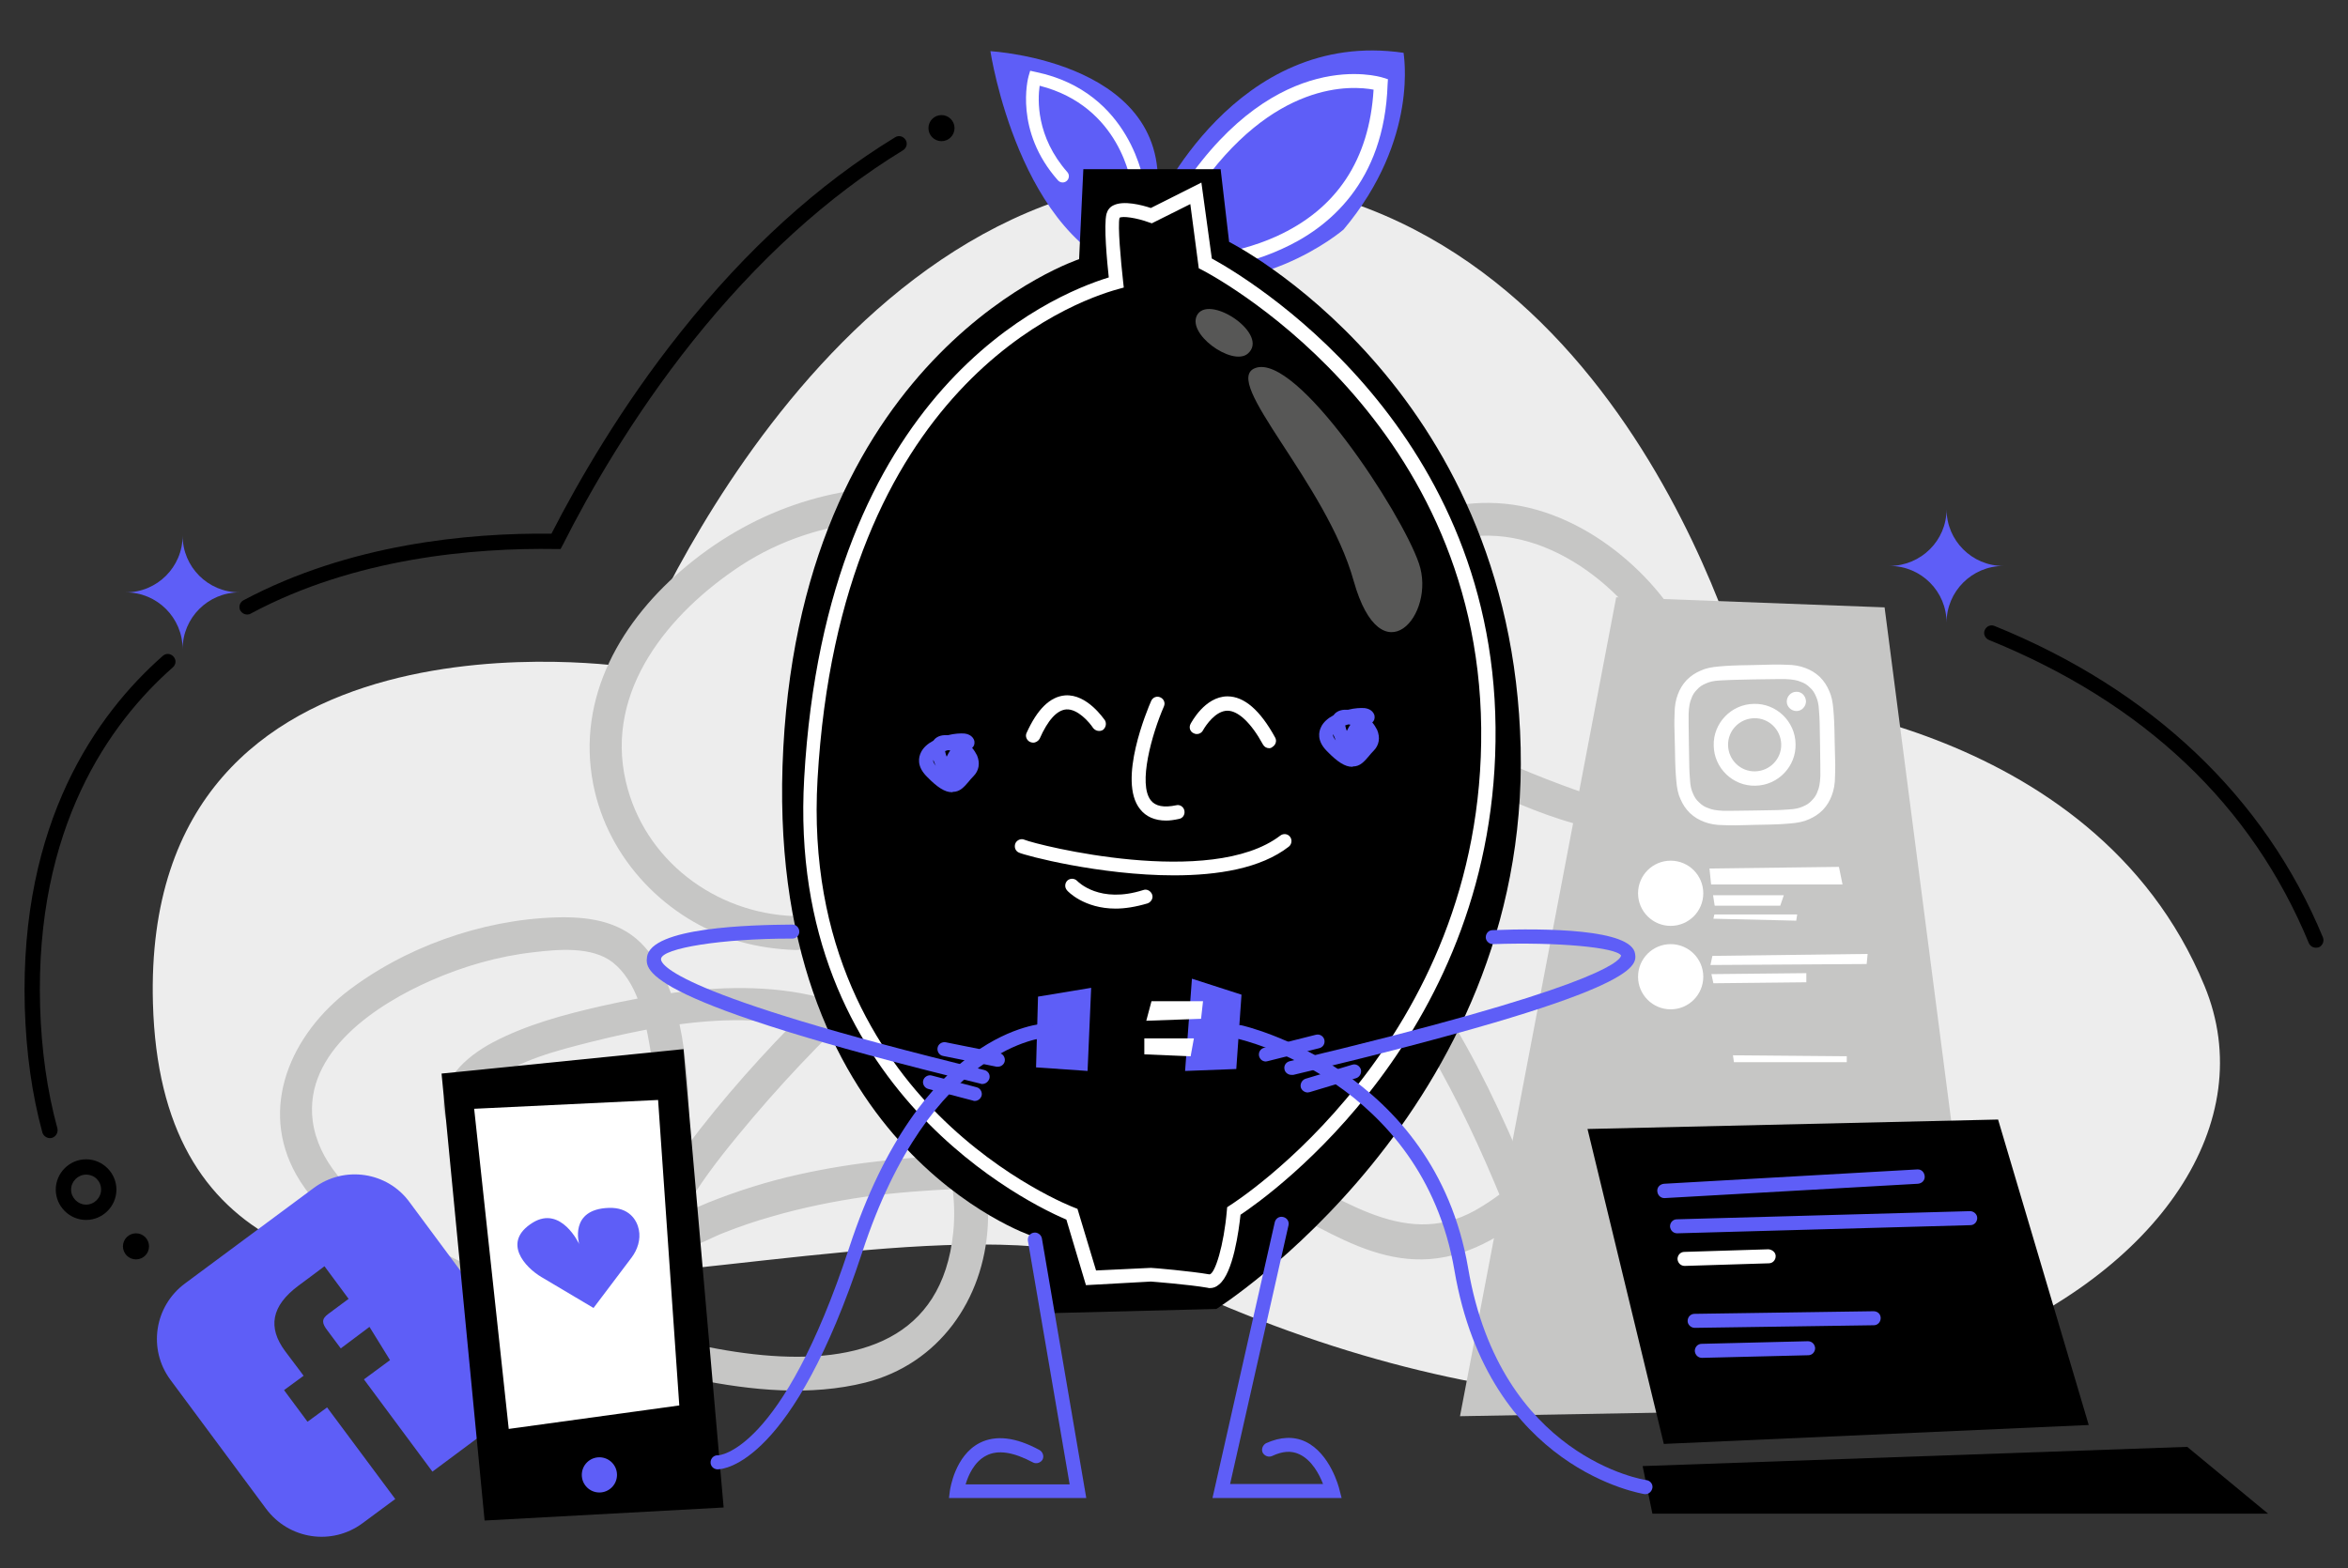 <?xml version="1.0" encoding="utf-8"?>
<!-- Generator: Adobe Illustrator 27.1.1, SVG Export Plug-In . SVG Version: 6.00 Build 0)  -->
<svg version="1.1" id="Calque_1" xmlns="http://www.w3.org/2000/svg" xmlns:xlink="http://www.w3.org/1999/xlink" x="0px" y="0px"
	 viewBox="0 0 720 481" style="enable-background:new 0 0 720 481;" xml:space="preserve">
<rect x="0" y="0" width="720" height="481" fill="#333333" stroke="none"/>
<style type="text/css">
	.st0{fill:#EDEDED;}
	.st1{fill:#C6C6C5;}
	.st2{fill:#5E5EF7;}
	.st3{fill:#FFFFFF;}
	.st4{fill:#575756;}
	.st5{fill:none;stroke:#000000;stroke-width:4.679;stroke-linecap:round;stroke-miterlimit:10;}
	.st6{fill:none;}
</style>
<path class="st0" d="M354.2,391c-82.7-39.9-302.9,71.7-307.3-83.2c-3.6-126.6,146.4-103.1,146.4-103.1s61.5-159,184.4-150
	s159.1,159.1,159.1,159.1s104.9,5.4,139.2,88.6C710.4,385.6,553.1,486.8,354.2,391z"/>
<path class="st1" d="M321.2,237.6c31.9,1.6,60,17.2,82.4,39.3c24.6,24.3,41.2,54,54.6,85.7c6.3,15,12.4,30,18.4,45.1
	c4.4,11.3,11.8,21.4,25.3,18.4c12.1-2.7,22.4-12.9,30.8-21.5c8.9-9.1,17.8-18.6,25.5-28.7c10-13,18.1-28,20.8-44.4
	c1.6-9.4,5.6-29-4.6-35c-4.3-2.5-10.1-1.9-14.8-1.3c-5.3,0.6-10.6,1.7-15.8,2.9c-11.6,2.6-21.3,8.5-30.4,16.1
	c-11.2,9.4-21,20.4-31.1,30.9c-9,9.5-18.4,19.7-30,26.2c-22.5,12.5-42.7-5.7-63-14.1c-5.9-2.4-12-4.2-18.4-5.1
	c-7.1-0.9-14-0.2-21.1,0.4c-16.9,1.3-33.8,1-50.8,1.6c-18.2,0.6-36.5,2.2-54.3,6.2c-9.4,2.1-18.6,5-27.6,8.6
	c-5.2,2.1-7.1,3.6-11.9,3.1c-9.2-1-18.5-4.6-26.8-8.4c-9.5-4.2-19.4-9.3-26.9-16.6c-5.6-5.4-7.5-10.1-0.7-15.4
	c8.5-6.5,20.2-9.4,30.4-12c28.1-7,60.5-12.2,86.4,4.3c17.7,11.3,26.8,33.7,24.7,54.2c-6.8,65.7-102.8,29.6-138.4,14.6
	c-12.9-5.5-25.7-11.7-37.1-20c-9.7-7-19.2-16.4-20.9-28.8c-2.8-21.3,19.7-35.9,36.4-43.2c9.8-4.3,20.5-7.4,31.2-8.6
	c7.5-0.9,18-1.9,24.4,3.1c7.3,5.8,9.8,16.7,11.3,25.4c2.1,11.9,2,24.2,1.1,36.2c-0.7,10.1-2.2,20.3-5,30.1c3.3,0,6.6,0,9.9,0
	c-0.8-2.2-0.6-3.1,0.2-5.8c0.9-3.2,2.5-6.3,4.1-9.2c4.7-8.4,10.6-16.1,16.7-23.5c12.3-15,25.7-29.2,40-42.4c2-1.8,4-3.6,6-5.3
	c0.2-0.2,1.3-1,0.6-0.5c-0.5,0.4,1.1-0.8,1.4-1c1.8-1.3,3.7-2.5,5.5-3.8c9.4-6.4,18.9-13,26.6-21.4c6.9-7.5,13.1-17.4,10.4-28
	c-2.6-10.2-12.6-15.3-22.3-16.8c-10.6-1.6-23.3-0.8-33,4.4c-15,8-9.4,26.3-4.9,38.9c2.2,6.2,12.1,3.5,9.9-2.7
	c-3.2-8.9-9.8-23.7,2.4-28.3c8.5-3.2,19-3.8,27.7-1.4c8.3,2.3,13,8.7,9.2,17.1c-4.1,9.2-13.2,16.3-21.1,22.1
	c-6.3,4.7-13.2,8.8-19.3,13.7c-4.5,3.7-8.7,7.8-12.9,11.8c-13.4,13-26.2,26.8-37.7,41.5c-5.8,7.5-11.6,15.2-15.9,23.7
	c-2.8,5.7-6,13.2-3.5,19.6c1.8,4.5,8.4,5.2,9.9,0c6.5-22.7,7.9-48.5,3.9-71.7c-1.8-10.2-5.1-21.3-12.6-28.7
	c-7-6.9-16.7-8.1-26.1-7.8c-22.8,0.7-46.9,9.3-64.8,23.4C88,319.1,79,341.9,92.1,362.4c7.7,12,20,20.5,32.1,27.5
	c12.1,6.9,24.9,12.4,37.9,17.4c16.7,6.5,33.9,12.3,51.5,15.8c16.8,3.4,34.9,5.2,51.7,1c22.6-5.7,36.4-25.5,37.6-48.2
	c1.3-22.6-9.2-45.9-27.7-59.1c-26.5-18.8-61.1-14.9-90.8-8.2c-11.4,2.6-23,5.7-33.4,11.2c-8.2,4.4-17.1,12.1-14.6,22.4
	c2.2,9,11.2,15.6,18.5,20.5c9.8,6.5,20.7,11.4,31.8,15.3c7.6,2.6,17.5,6.2,25.6,4.1c3.3-0.8,6.3-2.7,9.5-3.9c4.8-1.9,9.7-3.6,14.7-5
	c9.6-2.8,19.5-4.8,29.4-6.2c18.6-2.5,37.5-2.7,56.2-3c8.7-0.2,17.4-0.4,26.1-1c7.5-0.5,15-1.7,22.5-0.5
	c23.8,3.7,42.9,25.5,67.7,23.7c13.3-1,24.5-8.5,34.3-17.1c11.4-10,21.4-21.6,32-32.5c9.6-9.9,20.2-20.7,33.2-26
	c4.4-1.8,9.3-2.7,13.9-3.6c4.4-0.9,12.2-3.4,16.6-1.7c3.3,1.3,1.9,11.2,1.6,14.6c-0.7,8-2,15.7-4.7,23.2
	c-5.8,15.9-16.6,28.9-27.9,41.3c-8.8,9.6-17.4,20-28.4,27.2c-3.9,2.5-9.9,6.4-14.7,4.5c-5.2-2-7.4-9.8-9.1-14.5
	c-6-16.4-13.1-32.6-20-48.6c-7.6-17.5-16-34.7-26.9-50.4c-18.4-26.3-41.8-50.7-71.4-64.2c-14.5-6.6-29.8-10.3-45.7-11.1
	C314.6,227,314.6,237.3,321.2,237.6L321.2,237.6z"/>
<path class="st1" d="M243.7,281c-24.4-0.8-46.2-17.2-51.8-41.3c-6.5-28,13.3-51.8,35.4-66.3c24-15.6,53.2-16.8,80.4-9.9
	c28.8,7.3,53.9,22.9,78.7,38.8c26,16.6,51.7,33,80.4,44.7c18.2,7.5,52.5,18.5,59.4-9.6c2.7-11-0.3-23.2-4.5-33.5
	c-4.6-11.5-11.7-21.9-20.8-30.3c-9.6-8.9-21.6-15.9-34.6-18.4c-12.8-2.4-25.4-0.1-37.1,5.3c-24.4,11.3-44.3,34.2-58.8,56.3
	c-16.5,25.1-27,53.8-34.9,82.6c-2,7.3-3.8,14.7-5.6,22.1c-1.5,6.4,8.4,9.2,9.9,2.7c6.9-28.9,15.1-57.8,28.9-84.3
	c12.7-24.3,30.7-48.2,53.6-63.7c10.8-7.4,23.3-12.7,36.6-11.8c13.3,0.9,25.8,7.9,35.4,16.9c8.6,8.1,15.3,18.2,19.2,29.4
	c3,8.9,7.1,23.6-1,31c-8.9,8-23.9,2.7-33.5-0.9c-13-4.8-25.6-10.5-37.7-17.1c-27.1-14.7-52.1-32.9-78.7-48.2
	c-23.6-13.6-49.6-23.9-77-25.9c-27.7-2.1-53.4,6.2-74.8,23.8c-20.2,16.6-34.1,40.4-28.9,67.1c4.5,23.1,22.5,41.7,44.9,48.3
	c5.6,1.6,11.4,2.4,17.2,2.6C250.4,291.5,250.3,281.2,243.7,281L243.7,281z"/>
<polygon class="st1" points="447.7,434.4 495.6,183.2 577.9,186.3 609.7,431.5 "/>
<path class="st2" d="M96.2,364.4l-39.5,29.3c-9.4,7-11.4,20.2-4.4,29.6l29.3,39.5c7,9.4,20.2,11.4,29.6,4.4l10-7.4l-20.9-28.1
	l-6,4.4l-7.2-9.7l6-4.4c0,0-1-1.4-5.7-7.6c-5.3-7.2-4.3-13.8,4.2-20.1c1.4-1,7.9-5.9,7.9-5.9l7.4,10c0,0-4.4,3.3-6.2,4.6
	c-2.2,1.6-2,2.9-0.3,5.1c1.4,1.9,4.1,5.5,4.1,5.5l8.8-6.6l6.3,10.2l-8,5.9l21,28.3l18-13.4c9.4-7,11.4-20.2,4.4-29.6l-29.3-39.5
	C118.9,359.4,105.6,357.4,96.2,364.4z"/>
<path class="st2" d="M412,70.4c0,0-27.5,23.9-63.5,13.8s-44.8-68.5-44.8-68.5s58.6,3.2,50.6,47.7c0,0,24.5-54.8,76.1-47.2
	C430.3,16.2,435.4,42.5,412,70.4z"/>
<path class="st3" d="M362.7,83.2c-0.2,0-0.3,0-0.3,0c-1.2,0-2.1-1-2.1-2.2s1-2.1,2.1-2.1c0,0,0,0,0.1,0c1.4,0,15.2-0.2,28.9-6.4
	c18.5-8.4,28.5-23.5,29.8-45c-6.4-1.2-30.8-3.2-54.5,31.6c-0.7,1-2,1.2-3,0.6c-1-0.7-1.2-2-0.6-3c28.8-42.4,59.6-33.3,60.9-32.9
	l1.6,0.5l-0.1,1.6C424.5,56,407.3,70,393,76.4C378.8,82.9,364.9,83.2,362.7,83.2z"/>
<path class="st3" d="M348.9,58.8c-1,0-1.8-0.7-1.9-1.7s-3.4-24.5-28.2-30.8c-0.6,4.3-1.1,15.6,8.5,26.5c0.7,0.8,0.6,2-0.2,2.7
	c-0.8,0.7-2,0.6-2.7-0.2c-13.4-15.1-9.2-31.2-9-31.9l0.5-1.7l1.8,0.4c29.3,6.1,33.1,34.2,33.2,34.5c0.1,1.1-0.6,2-1.7,2.1
	C349,58.7,349,58.8,348.9,58.8z"/>
<path d="M332.2,51.9h42.1l2.6,22.3c0,0,86.7,43.4,89.4,155.1C468.9,341,373,401.5,373,401.5l-51.3,1.3l-5.3-23.7
	c0,0-82.8-27.6-76.2-149.8s90.7-149.8,90.7-149.8L332.2,51.9z"/>
<path class="st3" d="M371,395.1c-0.2,0-0.5,0-0.7-0.1c-5.7-1-17.3-1.9-17.4-1.9l-19.9,1.1l-6-20.1c-9.7-4.1-85.9-39.5-80.4-135.4
	C253.4,119.5,322,90.6,340,85.1c-0.5-4.6-1.6-16-0.7-19.5c0.3-1.1,1-2.1,2.1-2.6c3.1-1.6,8.8-0.1,11.5,0.8l15.5-7.8l3.2,23.3
	c9.8,5.3,86.1,50,87,143.8s-69.3,143.6-78.2,149.5c-0.5,4.6-2.2,17.9-6.6,21.4C372.9,394.8,372,395.1,371,395.1z M352.9,388.9
	c0.8,0,12.2,1,18,2c1.7-0.2,4.4-9,5.3-19.5l0.1-1.1l0.9-0.6c0.8-0.5,78-49.4,77-146.4c-1-97.1-84.8-140.1-85.6-140.5l-1-0.5
	L365,62.6l-11.8,5.9l-0.9-0.3c-3.8-1.4-8.1-2-9-1.4c-0.6,2.4,0.4,13.3,1.1,19.6l0.2,1.8l-1.8,0.5c-14.2,3.9-85.1,29.7-92.1,150.2
	c-3,51.5,18.5,84.5,37.1,103.1c20.2,20.2,41.3,28.3,41.6,28.4l1,0.4l5.7,18.9L352.9,388.9z"/>
<path class="st2" d="M333.1,459.5H291l0.3-2.4c0.1-0.4,1.5-10.6,9.1-14.5c4.9-2.5,11.1-1.8,18.4,2.2c1,0.6,1.4,1.9,0.9,2.9
	c-0.6,1-1.9,1.4-2.9,0.9c-6-3.2-10.8-4-14.4-2.1c-3.7,1.9-5.5,6.1-6.3,8.8H328l-12.8-74.7c-0.2-1.2,0.6-2.3,1.8-2.5
	c1.1-0.2,2.3,0.6,2.5,1.8L333.1,459.5z"/>
<path class="st2" d="M411.4,459.5h-39.6l19.1-84.6c0.3-1.2,1.4-1.9,2.6-1.6s1.9,1.4,1.6,2.6l-17.9,79.3h28.5
	c-1.1-2.9-3.4-7.3-7.2-9.1c-2.5-1.2-5.2-1-8.4,0.5c-1.1,0.5-2.3,0-2.9-1c-0.5-1.1,0-2.3,1-2.9c4.4-2,8.5-2.2,12.1-0.5
	c7.6,3.6,10.3,14.1,10.4,14.6L411.4,459.5z"/>
<path class="st2" d="M291.9,243c-2.1,0-4.4-1.4-7.7-4.8c-3.2-3.2-2.5-6-1.8-7.4c0.7-1.5,2.1-2.7,3.8-3.6c0.5-0.7,1.5-1.6,3.4-1.7
	c0.4,0,0.7,0,1.1,0c2-0.5,3.8-0.6,5.1-0.5c2.3,0.3,2.9,1.8,3,2.4c0.1,0.8-0.1,1.5-0.7,2c0.6,0.7,1.1,1.5,1.5,2.3
	c1,2.4,0.6,4.7-1.1,6.4c-0.6,0.6-1.1,1.2-1.5,1.7c-1.3,1.5-2.6,3.1-4.8,3.1C292,243,292,243,291.9,243z M286.2,233.1
	c-0.1,0.4,0,0.9,0.8,1.8C286.6,234.3,286.4,233.6,286.2,233.1z M289.8,230.4c0.1,0.4,0.2,1,0.5,1.7c0.4-0.8,0.7-1.4,1.1-1.9
	c-0.2,0-0.3-0.1-0.5-0.1C290.6,230.1,290.2,230.2,289.8,230.4z"/>
<path class="st2" d="M414.6,235.2c-2.1,0-4.4-1.4-7.7-4.8c-3.2-3.2-2.5-6-1.8-7.4c0.7-1.5,2.1-2.7,3.8-3.6c0.5-0.7,1.5-1.6,3.4-1.7
	c0.4,0,0.7,0,1.1,0c2-0.5,3.8-0.6,5.1-0.5c2.3,0.3,2.9,1.8,3,2.4c0.1,0.8-0.1,1.5-0.7,2c0.6,0.7,1.1,1.5,1.5,2.3
	c1,2.4,0.6,4.7-1.1,6.4c-0.6,0.6-1.1,1.2-1.5,1.7c-1.3,1.5-2.6,3.1-4.8,3.1C414.7,235.2,414.7,235.2,414.6,235.2z M408.8,225.2
	c-0.1,0.4,0,0.9,0.8,1.9C409.3,226.4,409.1,225.8,408.8,225.2z M412.5,222.5c0.1,0.4,0.2,1,0.5,1.7c0.4-0.8,0.7-1.4,1.1-1.9
	c-0.2,0-0.3-0.1-0.5-0.1C413.3,222.2,412.9,222.4,412.5,222.5z"/>
<path class="st3" d="M357.6,251.7c-3.5,0-6.2-1.2-8-3.5c-7-8.7,2.3-30.7,3.4-33.2c0.5-1.1,1.7-1.6,2.8-1.1c1.1,0.5,1.6,1.7,1.1,2.8
	c-3.7,8.5-8,23.8-4,28.8c1.4,1.8,4,2.3,7.8,1.5c1.1-0.3,2.3,0.5,2.5,1.7s-0.5,2.3-1.7,2.5C360.1,251.5,358.8,251.7,357.6,251.7z"/>
<path class="st3" d="M389.2,229.5c-0.8,0-1.5-0.4-1.9-1.1c-3.7-6.8-7.7-10.4-10.9-10.4c-3.6,0-6.6,4.4-7.5,6c-0.5,1-1.8,1.5-2.9,0.9
	c-1.1-0.5-1.5-1.8-0.9-2.9c0.2-0.3,4.3-8.3,11.2-8.4h0.1c5.1,0,10,4.2,14.6,12.6c0.6,1,0.2,2.3-0.8,2.9
	C389.9,229.4,389.5,229.5,389.2,229.5z"/>
<path class="st3" d="M316.8,227.8c-0.3,0-0.6-0.1-0.9-0.2c-1.1-0.5-1.6-1.8-1.1-2.8c3.3-7.3,7.2-11.1,11.8-11.5
	c6.8-0.5,11.9,7.3,12.2,7.6c0.6,1,0.3,2.3-0.6,3c-1,0.6-2.3,0.3-3-0.6c-1.1-1.7-4.7-5.9-8.2-5.7c-2.9,0.2-5.7,3.3-8.2,9
	C318.4,227.3,317.6,227.8,316.8,227.8z"/>
<path class="st4" d="M384.9,112.9c-10.6,4,21.8,35.1,30.2,65.3c8.5,30.2,25.4,10.3,20-5.4C429.7,157,397.6,108.1,384.9,112.9z"/>
<path class="st4" d="M382.6,108.5c-4.8,4-19.3-6.4-15.3-12.2C371.5,90.5,389.4,102.7,382.6,108.5z"/>
<path class="st5" d="M338.7,457.2"/>
<path class="st3" d="M360,268.5c-22.7,0-45.8-6.1-47.6-7c-1.1-0.5-1.5-1.8-1-2.9c0.5-1,1.8-1.5,2.8-1c3.9,1.6,57.1,15,78.4-1.3
	c0.9-0.7,2.3-0.6,3,0.4c0.7,0.9,0.5,2.3-0.4,3C386.6,266.4,373.4,268.5,360,268.5z"/>
<path class="st3" d="M342.1,278.7c-9.7,0-14.7-5.3-14.9-5.6c-0.8-0.9-0.7-2.2,0.1-3c0.9-0.8,2.2-0.7,3,0.1l0,0
	c0.3,0.3,6.9,7.1,20.3,2.8c1.1-0.4,2.3,0.3,2.7,1.4c0.4,1.1-0.3,2.3-1.4,2.7C348.2,278.2,344.9,278.7,342.1,278.7z"/>
<g>
	<polygon points="612.7,343.4 486.8,346.3 510.2,442.9 640.5,437.1 	"/>
	<polygon points="670.7,443.8 503.7,449.7 506.7,464.3 695.5,464.3 	"/>
	<g>
		<line class="st6" x1="588" y1="360.9" x2="510.4" y2="365.3"/>
		<path class="st2" d="M510.4,367.5c-1.2,0-2.1-0.9-2.2-2.1s0.8-2.2,2.1-2.3l77.6-4.4c1.3-0.1,2.2,0.9,2.3,2.1s-0.8,2.2-2.1,2.3
			L510.4,367.5C510.5,367.5,510.4,367.5,510.4,367.5z"/>
	</g>
	<path class="st2" d="M514.3,378.3c-1.2,0-2.1-0.9-2.2-2.1c0-1.2,0.9-2.2,2.1-2.2l89.9-2.5c1.1,0,2.2,0.9,2.2,2.1s-0.9,2.2-2.1,2.2
		L514.3,378.3C514.4,378.3,514.4,378.3,514.3,378.3z"/>
	<path class="st3" d="M516.6,388.3c-1.2,0-2.1-0.9-2.2-2.1c0-1.2,0.9-2.2,2.1-2.2l25.8-0.8c1.1,0.1,2.2,0.9,2.2,2.1
		s-0.9,2.2-2.1,2.2L516.6,388.3C516.7,388.3,516.6,388.3,516.6,388.3z"/>
	<path class="st2" d="M519.7,407.3c-1.2,0-2.2-1-2.2-2.1c0-1.2,0.9-2.2,2.1-2.2l54.9-0.8c1.3,0,2.2,0.9,2.2,2.1s-0.9,2.2-2.1,2.2
		L519.7,407.3L519.7,407.3z"/>
	<path class="st2" d="M521.9,416.5c-1.2,0-2.1-0.9-2.2-2.1c0-1.2,0.9-2.2,2.1-2.2l32.5-0.8c0,0,0,0,0.1,0c1.2,0,2.1,0.9,2.2,2.1
		c0,1.2-0.9,2.2-2.1,2.2L521.9,416.5L521.9,416.5z"/>
</g>
<g>
	<polygon points="209.6,321.8 221.9,462.4 148.6,466.4 135.4,329.3 	"/>
	<polygon class="st3" points="201.8,337.4 145.4,340.1 156,438.3 208.3,431.1 	"/>
	<circle class="st2" cx="183.8" cy="452.4" r="5.4"/>
</g>
<path class="st2" d="M182,401.2l11.7-15.5c1.8-2.4,2.8-5.5,2.2-8.5s-3-6.9-9.2-6.7c-12.3,0.4-9.1,11.1-9.1,11.1s-5.5-11.9-14.2-6.6
	c-9.7,6-2.3,13.8,2.6,16.7S182,401.2,182,401.2z"/>
<g>
	<path class="st3" d="M537.6,208.4c6.5-0.1,7.3-0.1,9.9-0.1c2.4,0.1,3.7,0.4,4.6,0.8c1.2,0.4,2,0.9,2.9,1.8c0.9,0.8,1.4,1.6,1.9,2.8
		c0.4,0.9,0.8,2.1,0.9,4.5c0.2,2.6,0.2,3.4,0.3,9.9s0.1,7.3,0.1,9.9c-0.1,2.4-0.4,3.7-0.8,4.6c-0.4,1.2-0.9,2-1.8,2.9
		c-0.8,0.9-1.6,1.4-2.8,1.9c-0.9,0.4-2.1,0.8-4.5,0.9c-2.6,0.2-3.4,0.2-9.9,0.3s-7.3,0.1-9.9,0.1c-2.4-0.1-3.7-0.4-4.6-0.8
		c-1.2-0.4-2-0.9-2.9-1.8c-0.9-0.8-1.4-1.6-1.9-2.8c-0.4-0.9-0.8-2.1-0.9-4.5c-0.2-2.6-0.2-3.4-0.3-9.9s-0.1-7.3-0.1-9.9
		c0.1-2.4,0.4-3.7,0.8-4.6c0.4-1.2,0.9-2,1.8-2.9c0.8-0.9,1.6-1.4,2.8-1.9c0.9-0.4,2.1-0.8,4.5-0.9
		C530.3,208.6,531.1,208.5,537.6,208.4 M537.5,204c-6.6,0.1-7.5,0.2-10.1,0.4s-4.4,0.6-5.9,1.3c-1.6,0.7-2.9,1.5-4.3,2.9
		c-1.3,1.4-2.1,2.8-2.7,4.4c-0.6,1.6-1,3.4-1,6c-0.1,2.6-0.1,3.4,0.1,10.1c0.1,6.6,0.2,7.5,0.4,10.1s0.6,4.4,1.3,5.9
		c0.7,1.6,1.5,2.9,2.9,4.3c1.4,1.3,2.8,2.1,4.4,2.7c1.6,0.6,3.4,1,6,1c2.6,0.1,3.4,0.1,10.1-0.1c6.6-0.1,7.5-0.2,10.1-0.4
		s4.4-0.6,5.9-1.3c1.6-0.7,2.9-1.5,4.3-2.9c1.3-1.4,2.1-2.8,2.7-4.4c0.6-1.6,1-3.4,1-6c0.1-2.6,0.1-3.4-0.1-10.1
		c-0.1-6.6-0.2-7.5-0.4-10.1s-0.6-4.4-1.3-5.9c-0.7-1.6-1.5-2.9-2.9-4.3c-1.4-1.3-2.8-2.1-4.4-2.7c-1.6-0.6-3.4-1-6-1
		C545,203.8,544.2,203.8,537.5,204"/>
	<path class="st3" d="M537.8,215.9c-6.9,0.1-12.5,5.9-12.3,12.8c0.1,6.9,5.9,12.5,12.8,12.3c6.9-0.1,12.5-5.9,12.3-12.8
		C550.5,221.3,544.7,215.7,537.8,215.9 M538.2,236.6c-4.5,0.1-8.2-3.5-8.3-8s3.5-8.2,8-8.3s8.2,3.5,8.3,8S542.7,236.5,538.2,236.6"
		/>
	<path class="st3" d="M553.8,215.1c0,1.6-1.3,3-2.9,3c-1.6,0-3-1.3-3-2.9c0-1.6,1.3-3,2.9-3C552.4,212.1,553.7,213.4,553.8,215.1"/>
</g>
<circle class="st3" cx="512.3" cy="274" r="10"/>
<polygon class="st3" points="524.2,266.4 524.7,271.3 565,271.3 563.9,265.9 "/>
<polygon class="st3" points="525.3,274.6 547,274.6 545.9,277.8 525.8,277.8 "/>
<polygon class="st3" points="525.7,280.5 551.1,280.5 550.8,282.4 525.4,281.8 "/>
<circle class="st3" cx="512.3" cy="299.6" r="10"/>
<polygon class="st3" points="525.1,293.2 572.7,292.6 572.4,295.7 524.5,296 "/>
<polygon class="st3" points="524.8,298.8 553.9,298.5 553.9,301.3 525.4,301.6 "/>
<polygon class="st3" points="531.4,323.7 566.3,324 566.3,325.8 531.7,325.8 "/>
<polygon class="st2" points="318.3,305.7 317.7,327.4 333.5,328.5 334.6,303 "/>
<polygon class="st2" points="365.5,300.2 363.4,328.5 379.1,327.9 380.7,305.1 "/>
<path class="st2" d="M220,450.7c-0.1,0-0.1,0-0.1,0c-1.2-0.1-2.1-1.1-2-2.3s1.1-2.1,2.3-2c0.1,0,19.5-0.7,40.2-63.7
	c21.9-66.9,59.1-68.8,60.6-68.8c0,0,0,0,0.1,0c1.2,0,2.1,0.9,2.1,2.1s-0.9,2.2-2.1,2.2c-0.5,0-35.8,2.2-56.7,65.9
	C243.1,448.9,222.1,450.7,220,450.7z"/>
<path class="st2" d="M504.6,458.3c-0.1,0-0.2,0-0.3,0c-0.5-0.1-47.8-7.4-58.3-68.6c-9.9-58.1-65.7-70.9-66.2-71
	c-1.2-0.3-1.9-1.4-1.6-2.6c0.2-1.2,1.4-1.9,2.5-1.6c0.6,0.1,59.1,13.5,69.5,74.5c9.9,58.1,54.2,65,54.7,65c1.2,0.2,2,1.3,1.8,2.4
	C506.5,457.5,505.6,458.3,504.6,458.3z"/>
<path class="st2" d="M301.2,332.5c-0.2,0-0.3,0-0.5-0.1c-104-25.3-102.8-34.8-102.3-38.8c1.1-9.2,31.7-9.9,44.6-10
	c1.2,0,2.1,1,2.1,2.2s-1,2.1-2.1,2.1c-0.3,0-0.5,0-0.8,0c-20.7,0-39.1,2.9-39.5,6.2c-0.2,1.6,3.6,10.9,99.1,34.1
	c1.2,0.3,1.9,1.4,1.6,2.6C303.1,331.8,302.2,332.5,301.2,332.5z"/>
<path class="st2" d="M396,329.7c-1,0-1.9-0.7-2.1-1.6c-0.3-1.2,0.4-2.3,1.6-2.6c92.6-22,101.2-30.4,101.6-32.4
	c-1.4-2.5-19.5-4.2-39.3-3.5c-1.1,0-2.2-0.9-2.2-2.1s0.9-2.2,2.1-2.2c15.9-0.6,42.7-0.4,43.7,7.3c0.5,3.8,1.6,11.8-104.8,37.1
	C396.3,329.7,396.1,329.7,396,329.7z"/>
<path class="st2" d="M298.9,337.7c-0.2,0-0.4,0-0.5-0.1l-13.8-3.6c-1.1-0.3-1.8-1.5-1.5-2.6s1.5-1.8,2.6-1.5l13.8,3.6
	c1.1,0.3,1.8,1.5,1.5,2.6C300.7,337.1,299.8,337.7,298.9,337.7z"/>
<path class="st2" d="M306,327.2c-0.1,0-0.3,0-0.4,0l-16.4-3.3c-1.2-0.2-1.9-1.4-1.7-2.5c0.2-1.2,1.4-1.9,2.5-1.7l16.4,3.3
	c1.2,0.2,1.9,1.4,1.7,2.5C307.9,326.5,307,327.2,306,327.2z"/>
<path class="st2" d="M388.2,325.6c-1,0-1.8-0.6-2.1-1.6c-0.3-1.2,0.4-2.3,1.5-2.6l15.9-4c1.2-0.3,2.3,0.4,2.6,1.5
	c0.3,1.2-0.4,2.3-1.5,2.6l-15.9,4C388.5,325.5,388.3,325.6,388.2,325.6z"/>
<path class="st2" d="M401,335.1c-0.9,0-1.8-0.6-2.1-1.5c-0.3-1.1,0.3-2.3,1.4-2.7l14.3-4.3c1.2-0.4,2.3,0.3,2.7,1.4
	c0.3,1.1-0.3,2.3-1.4,2.7l-14.3,4.3C401.4,335,401.2,335.1,401,335.1z"/>
<polygon class="st3" points="353.1,307.1 368.9,307.1 368.3,312.5 351.5,313.1 "/>
<polygon class="st3" points="350.9,318.5 366.1,318.5 365.1,324 350.9,323.4 "/>
<path d="M710.2,290.7c-0.9,0-1.8-0.5-2.2-1.4c-17.5-42.4-50.5-73.7-98.1-93c-1.2-0.5-1.8-1.9-1.3-3c0.5-1.2,1.8-1.8,3-1.3
	c48.1,19.5,82.9,52.5,100.7,95.5c0.5,1.2-0.1,2.6-1.3,3.1C710.8,290.6,710.5,290.7,710.2,290.7z"/>
<path d="M15.3,349.1c-1,0-2-0.7-2.3-1.7c-3.2-11.7-5-24.6-5.4-38.4C6,252.1,29.7,219,49.9,201.2c1-0.9,2.4-0.8,3.3,0.2
	c0.9,1,0.8,2.4-0.2,3.3c-19.4,17.1-42.3,49.1-40.7,104.1c0.4,13.4,2.2,26,5.3,37.3c0.3,1.2-0.4,2.5-1.6,2.9
	C15.7,349.1,15.5,349.1,15.3,349.1z"/>
<path d="M75.8,188.5c-0.8,0-1.6-0.4-2.1-1.2c-0.6-1.1-0.2-2.6,1-3.2c32.3-17.2,68.8-20.7,94.4-20.4c8.1-15.8,21.4-39,39.6-61.8
	c20.1-25.3,42.2-45.4,65.8-59.8c1.1-0.7,2.5-0.3,3.2,0.8s0.3,2.5-0.8,3.2c-23.1,14.1-44.8,33.9-64.6,58.7
	c-18.4,23.1-31.8,46.6-39.7,62.3l-0.7,1.3h-1.5c-25-0.4-61.6,2.7-93.5,19.8C76.6,188.4,76.2,188.5,75.8,188.5z"/>
<path d="M26.4,374.2c-5.1,0-9.3-4.2-9.3-9.3c0-5.1,4.2-9.3,9.3-9.3s9.3,4.2,9.3,9.3C35.7,370,31.5,374.2,26.4,374.2z M26.4,360.3
	c-2.5,0-4.6,2.1-4.6,4.6s2.1,4.6,4.6,4.6s4.6-2.1,4.6-4.6C31,362.3,29,360.3,26.4,360.3z"/>
<circle cx="41.7" cy="382.3" r="4"/>
<path class="st2" d="M56,164.3L56,164.3c0,9.6,7.8,17.4,17.4,17.4l0,0l0,0c-9.6,0-17.4,7.8-17.4,17.4l0,0l0,0
	c0-9.6-7.8-17.4-17.4-17.4l0,0l0,0C48.2,181.7,56,173.9,56,164.3L56,164.3z"/>
<path class="st2" d="M596.9,156.2L596.9,156.2c0,9.6,7.8,17.4,17.4,17.4l0,0l0,0c-9.6,0-17.4,7.8-17.4,17.4l0,0l0,0
	c0-9.6-7.8-17.4-17.4-17.4l0,0l0,0C589.1,173.5,596.9,165.8,596.9,156.2L596.9,156.2z"/>
<circle cx="288.7" cy="39.3" r="4"/>
</svg>
